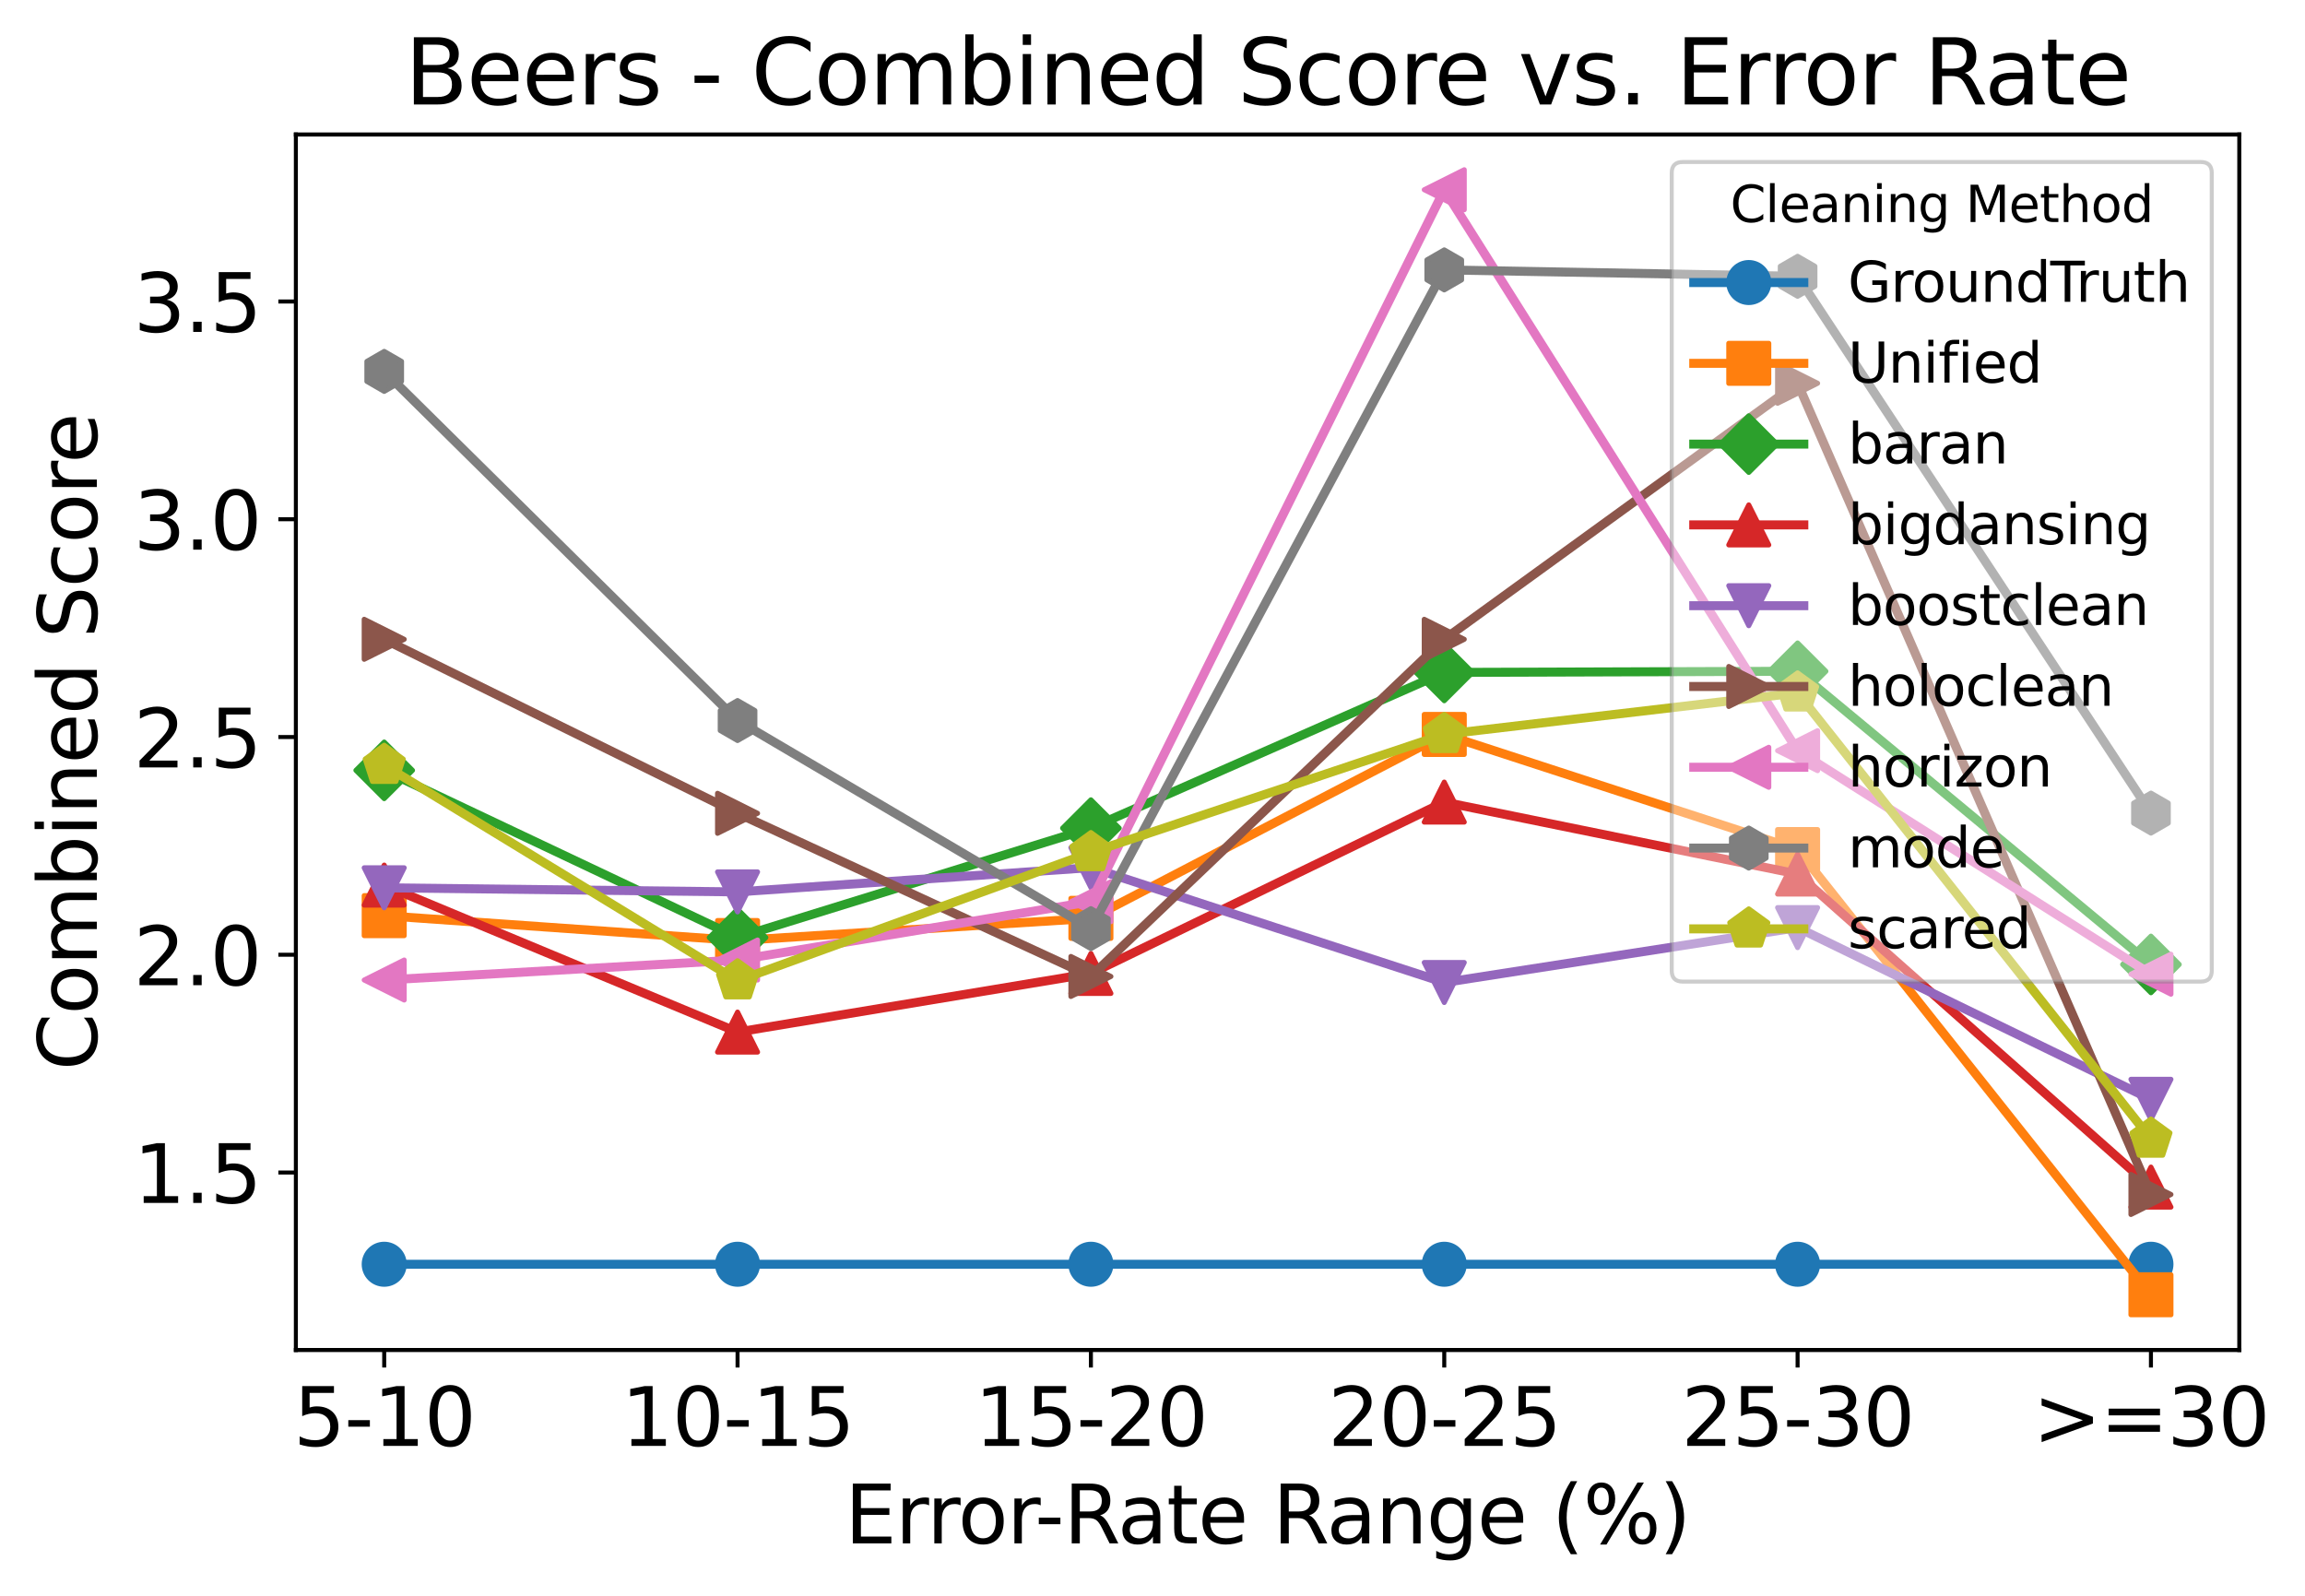 <?xml version="1.0" encoding="utf-8" standalone="no"?>
<!DOCTYPE svg PUBLIC "-//W3C//DTD SVG 1.1//EN"
  "http://www.w3.org/Graphics/SVG/1.1/DTD/svg11.dtd">
<svg xmlns:xlink="http://www.w3.org/1999/xlink" width="460.655pt" height="318.967pt" viewBox="0 0 460.655 318.967" xmlns="http://www.w3.org/2000/svg" version="1.1">
 <defs>
  <style type="text/css">*{stroke-linejoin: round; stroke-linecap: butt}</style>
 </defs>
 <g id="figure_1">
  <g id="patch_1">
   <path d="M 0 318.967 
L 460.655 318.967 
L 460.655 0 
L 0 0 
z
" style="fill: #ffffff"/>
  </g>
  <g id="axes_1">
   <g id="patch_2">
    <path d="M 59.13 269.797 
L 447.521 269.797 
L 447.521 26.877 
L 59.13 26.877 
z
" style="fill: #ffffff"/>
   </g>
   <g id="matplotlib.axis_1">
    <g id="xtick_1">
     <g id="line2d_1">
      <defs>
       <path id="m51129e27f4" d="M 0 0 
L 0 3.5 
" style="stroke: #000000; stroke-width: 0.8"/>
      </defs>
      <g>
       <use xlink:href="#m51129e27f4" x="76.784" y="269.797" style="stroke: #000000; stroke-width: 0.8"/>
      </g>
     </g>
     <g id="text_1">
      <!-- 5-10 -->
      <g transform="translate(58.628 288.955) scale(0.16 -0.16)">
       <defs>
        <path id="DejaVuSans-35" d="M 691 4666 
L 3169 4666 
L 3169 4134 
L 1269 4134 
L 1269 2991 
Q 1406 3038 1543 3061 
Q 1681 3084 1819 3084 
Q 2600 3084 3056 2656 
Q 3513 2228 3513 1497 
Q 3513 744 3044 326 
Q 2575 -91 1722 -91 
Q 1428 -91 1123 -41 
Q 819 9 494 109 
L 494 744 
Q 775 591 1075 516 
Q 1375 441 1709 441 
Q 2250 441 2565 725 
Q 2881 1009 2881 1497 
Q 2881 1984 2565 2268 
Q 2250 2553 1709 2553 
Q 1456 2553 1204 2497 
Q 953 2441 691 2322 
L 691 4666 
z
" transform="scale(0.016)"/>
        <path id="DejaVuSans-2d" d="M 313 2009 
L 1997 2009 
L 1997 1497 
L 313 1497 
L 313 2009 
z
" transform="scale(0.016)"/>
        <path id="DejaVuSans-31" d="M 794 531 
L 1825 531 
L 1825 4091 
L 703 3866 
L 703 4441 
L 1819 4666 
L 2450 4666 
L 2450 531 
L 3481 531 
L 3481 0 
L 794 0 
L 794 531 
z
" transform="scale(0.016)"/>
        <path id="DejaVuSans-30" d="M 2034 4250 
Q 1547 4250 1301 3770 
Q 1056 3291 1056 2328 
Q 1056 1369 1301 889 
Q 1547 409 2034 409 
Q 2525 409 2770 889 
Q 3016 1369 3016 2328 
Q 3016 3291 2770 3770 
Q 2525 4250 2034 4250 
z
M 2034 4750 
Q 2819 4750 3233 4129 
Q 3647 3509 3647 2328 
Q 3647 1150 3233 529 
Q 2819 -91 2034 -91 
Q 1250 -91 836 529 
Q 422 1150 422 2328 
Q 422 3509 836 4129 
Q 1250 4750 2034 4750 
z
" transform="scale(0.016)"/>
       </defs>
       <use xlink:href="#DejaVuSans-35"/>
       <use xlink:href="#DejaVuSans-2d" x="63.623"/>
       <use xlink:href="#DejaVuSans-31" x="99.707"/>
       <use xlink:href="#DejaVuSans-30" x="163.33"/>
      </g>
     </g>
    </g>
    <g id="xtick_2">
     <g id="line2d_2">
      <g>
       <use xlink:href="#m51129e27f4" x="147.401" y="269.797" style="stroke: #000000; stroke-width: 0.8"/>
      </g>
     </g>
     <g id="text_2">
      <!-- 10-15 -->
      <g transform="translate(124.155 288.955) scale(0.16 -0.16)">
       <use xlink:href="#DejaVuSans-31"/>
       <use xlink:href="#DejaVuSans-30" x="63.623"/>
       <use xlink:href="#DejaVuSans-2d" x="127.246"/>
       <use xlink:href="#DejaVuSans-31" x="163.33"/>
       <use xlink:href="#DejaVuSans-35" x="226.953"/>
      </g>
     </g>
    </g>
    <g id="xtick_3">
     <g id="line2d_3">
      <g>
       <use xlink:href="#m51129e27f4" x="218.017" y="269.797" style="stroke: #000000; stroke-width: 0.8"/>
      </g>
     </g>
     <g id="text_3">
      <!-- 15-20 -->
      <g transform="translate(194.771 288.955) scale(0.16 -0.16)">
       <defs>
        <path id="DejaVuSans-32" d="M 1228 531 
L 3431 531 
L 3431 0 
L 469 0 
L 469 531 
Q 828 903 1448 1529 
Q 2069 2156 2228 2338 
Q 2531 2678 2651 2914 
Q 2772 3150 2772 3378 
Q 2772 3750 2511 3984 
Q 2250 4219 1831 4219 
Q 1534 4219 1204 4116 
Q 875 4013 500 3803 
L 500 4441 
Q 881 4594 1212 4672 
Q 1544 4750 1819 4750 
Q 2544 4750 2975 4387 
Q 3406 4025 3406 3419 
Q 3406 3131 3298 2873 
Q 3191 2616 2906 2266 
Q 2828 2175 2409 1742 
Q 1991 1309 1228 531 
z
" transform="scale(0.016)"/>
       </defs>
       <use xlink:href="#DejaVuSans-31"/>
       <use xlink:href="#DejaVuSans-35" x="63.623"/>
       <use xlink:href="#DejaVuSans-2d" x="127.246"/>
       <use xlink:href="#DejaVuSans-32" x="163.33"/>
       <use xlink:href="#DejaVuSans-30" x="226.953"/>
      </g>
     </g>
    </g>
    <g id="xtick_4">
     <g id="line2d_4">
      <g>
       <use xlink:href="#m51129e27f4" x="288.634" y="269.797" style="stroke: #000000; stroke-width: 0.8"/>
      </g>
     </g>
     <g id="text_4">
      <!-- 20-25 -->
      <g transform="translate(265.388 288.955) scale(0.16 -0.16)">
       <use xlink:href="#DejaVuSans-32"/>
       <use xlink:href="#DejaVuSans-30" x="63.623"/>
       <use xlink:href="#DejaVuSans-2d" x="127.246"/>
       <use xlink:href="#DejaVuSans-32" x="163.33"/>
       <use xlink:href="#DejaVuSans-35" x="226.953"/>
      </g>
     </g>
    </g>
    <g id="xtick_5">
     <g id="line2d_5">
      <g>
       <use xlink:href="#m51129e27f4" x="359.251" y="269.797" style="stroke: #000000; stroke-width: 0.8"/>
      </g>
     </g>
     <g id="text_5">
      <!-- 25-30 -->
      <g transform="translate(336.004 288.955) scale(0.16 -0.16)">
       <defs>
        <path id="DejaVuSans-33" d="M 2597 2516 
Q 3050 2419 3304 2112 
Q 3559 1806 3559 1356 
Q 3559 666 3084 287 
Q 2609 -91 1734 -91 
Q 1441 -91 1130 -33 
Q 819 25 488 141 
L 488 750 
Q 750 597 1062 519 
Q 1375 441 1716 441 
Q 2309 441 2620 675 
Q 2931 909 2931 1356 
Q 2931 1769 2642 2001 
Q 2353 2234 1838 2234 
L 1294 2234 
L 1294 2753 
L 1863 2753 
Q 2328 2753 2575 2939 
Q 2822 3125 2822 3475 
Q 2822 3834 2567 4026 
Q 2313 4219 1838 4219 
Q 1578 4219 1281 4162 
Q 984 4106 628 3988 
L 628 4550 
Q 988 4650 1302 4700 
Q 1616 4750 1894 4750 
Q 2613 4750 3031 4423 
Q 3450 4097 3450 3541 
Q 3450 3153 3228 2886 
Q 3006 2619 2597 2516 
z
" transform="scale(0.016)"/>
       </defs>
       <use xlink:href="#DejaVuSans-32"/>
       <use xlink:href="#DejaVuSans-35" x="63.623"/>
       <use xlink:href="#DejaVuSans-2d" x="127.246"/>
       <use xlink:href="#DejaVuSans-33" x="163.33"/>
       <use xlink:href="#DejaVuSans-30" x="226.953"/>
      </g>
     </g>
    </g>
    <g id="xtick_6">
     <g id="line2d_6">
      <g>
       <use xlink:href="#m51129e27f4" x="429.867" y="269.797" style="stroke: #000000; stroke-width: 0.8"/>
      </g>
     </g>
     <g id="text_6">
      <!-- &gt;=30 -->
      <g transform="translate(406.28 288.955) scale(0.16 -0.16)">
       <defs>
        <path id="DejaVuSans-3e" d="M 678 3150 
L 678 3719 
L 4684 2266 
L 4684 1747 
L 678 294 
L 678 863 
L 3897 2003 
L 678 3150 
z
" transform="scale(0.016)"/>
        <path id="DejaVuSans-3d" d="M 678 2906 
L 4684 2906 
L 4684 2381 
L 678 2381 
L 678 2906 
z
M 678 1631 
L 4684 1631 
L 4684 1100 
L 678 1100 
L 678 1631 
z
" transform="scale(0.016)"/>
       </defs>
       <use xlink:href="#DejaVuSans-3e"/>
       <use xlink:href="#DejaVuSans-3d" x="83.789"/>
       <use xlink:href="#DejaVuSans-33" x="167.578"/>
       <use xlink:href="#DejaVuSans-30" x="231.201"/>
      </g>
     </g>
    </g>
    <g id="text_7">
     <!-- Error-Rate Range (%) -->
     <g transform="translate(168.832 308.44) scale(0.16 -0.16)">
      <defs>
       <path id="DejaVuSans-45" d="M 628 4666 
L 3578 4666 
L 3578 4134 
L 1259 4134 
L 1259 2753 
L 3481 2753 
L 3481 2222 
L 1259 2222 
L 1259 531 
L 3634 531 
L 3634 0 
L 628 0 
L 628 4666 
z
" transform="scale(0.016)"/>
       <path id="DejaVuSans-72" d="M 2631 2963 
Q 2534 3019 2420 3045 
Q 2306 3072 2169 3072 
Q 1681 3072 1420 2755 
Q 1159 2438 1159 1844 
L 1159 0 
L 581 0 
L 581 3500 
L 1159 3500 
L 1159 2956 
Q 1341 3275 1631 3429 
Q 1922 3584 2338 3584 
Q 2397 3584 2469 3576 
Q 2541 3569 2628 3553 
L 2631 2963 
z
" transform="scale(0.016)"/>
       <path id="DejaVuSans-6f" d="M 1959 3097 
Q 1497 3097 1228 2736 
Q 959 2375 959 1747 
Q 959 1119 1226 758 
Q 1494 397 1959 397 
Q 2419 397 2687 759 
Q 2956 1122 2956 1747 
Q 2956 2369 2687 2733 
Q 2419 3097 1959 3097 
z
M 1959 3584 
Q 2709 3584 3137 3096 
Q 3566 2609 3566 1747 
Q 3566 888 3137 398 
Q 2709 -91 1959 -91 
Q 1206 -91 779 398 
Q 353 888 353 1747 
Q 353 2609 779 3096 
Q 1206 3584 1959 3584 
z
" transform="scale(0.016)"/>
       <path id="DejaVuSans-52" d="M 2841 2188 
Q 3044 2119 3236 1894 
Q 3428 1669 3622 1275 
L 4263 0 
L 3584 0 
L 2988 1197 
Q 2756 1666 2539 1819 
Q 2322 1972 1947 1972 
L 1259 1972 
L 1259 0 
L 628 0 
L 628 4666 
L 2053 4666 
Q 2853 4666 3247 4331 
Q 3641 3997 3641 3322 
Q 3641 2881 3436 2590 
Q 3231 2300 2841 2188 
z
M 1259 4147 
L 1259 2491 
L 2053 2491 
Q 2509 2491 2742 2702 
Q 2975 2913 2975 3322 
Q 2975 3731 2742 3939 
Q 2509 4147 2053 4147 
L 1259 4147 
z
" transform="scale(0.016)"/>
       <path id="DejaVuSans-61" d="M 2194 1759 
Q 1497 1759 1228 1600 
Q 959 1441 959 1056 
Q 959 750 1161 570 
Q 1363 391 1709 391 
Q 2188 391 2477 730 
Q 2766 1069 2766 1631 
L 2766 1759 
L 2194 1759 
z
M 3341 1997 
L 3341 0 
L 2766 0 
L 2766 531 
Q 2569 213 2275 61 
Q 1981 -91 1556 -91 
Q 1019 -91 701 211 
Q 384 513 384 1019 
Q 384 1609 779 1909 
Q 1175 2209 1959 2209 
L 2766 2209 
L 2766 2266 
Q 2766 2663 2505 2880 
Q 2244 3097 1772 3097 
Q 1472 3097 1187 3025 
Q 903 2953 641 2809 
L 641 3341 
Q 956 3463 1253 3523 
Q 1550 3584 1831 3584 
Q 2591 3584 2966 3190 
Q 3341 2797 3341 1997 
z
" transform="scale(0.016)"/>
       <path id="DejaVuSans-74" d="M 1172 4494 
L 1172 3500 
L 2356 3500 
L 2356 3053 
L 1172 3053 
L 1172 1153 
Q 1172 725 1289 603 
Q 1406 481 1766 481 
L 2356 481 
L 2356 0 
L 1766 0 
Q 1100 0 847 248 
Q 594 497 594 1153 
L 594 3053 
L 172 3053 
L 172 3500 
L 594 3500 
L 594 4494 
L 1172 4494 
z
" transform="scale(0.016)"/>
       <path id="DejaVuSans-65" d="M 3597 1894 
L 3597 1613 
L 953 1613 
Q 991 1019 1311 708 
Q 1631 397 2203 397 
Q 2534 397 2845 478 
Q 3156 559 3463 722 
L 3463 178 
Q 3153 47 2828 -22 
Q 2503 -91 2169 -91 
Q 1331 -91 842 396 
Q 353 884 353 1716 
Q 353 2575 817 3079 
Q 1281 3584 2069 3584 
Q 2775 3584 3186 3129 
Q 3597 2675 3597 1894 
z
M 3022 2063 
Q 3016 2534 2758 2815 
Q 2500 3097 2075 3097 
Q 1594 3097 1305 2825 
Q 1016 2553 972 2059 
L 3022 2063 
z
" transform="scale(0.016)"/>
       <path id="DejaVuSans-20" transform="scale(0.016)"/>
       <path id="DejaVuSans-6e" d="M 3513 2113 
L 3513 0 
L 2938 0 
L 2938 2094 
Q 2938 2591 2744 2837 
Q 2550 3084 2163 3084 
Q 1697 3084 1428 2787 
Q 1159 2491 1159 1978 
L 1159 0 
L 581 0 
L 581 3500 
L 1159 3500 
L 1159 2956 
Q 1366 3272 1645 3428 
Q 1925 3584 2291 3584 
Q 2894 3584 3203 3211 
Q 3513 2838 3513 2113 
z
" transform="scale(0.016)"/>
       <path id="DejaVuSans-67" d="M 2906 1791 
Q 2906 2416 2648 2759 
Q 2391 3103 1925 3103 
Q 1463 3103 1205 2759 
Q 947 2416 947 1791 
Q 947 1169 1205 825 
Q 1463 481 1925 481 
Q 2391 481 2648 825 
Q 2906 1169 2906 1791 
z
M 3481 434 
Q 3481 -459 3084 -895 
Q 2688 -1331 1869 -1331 
Q 1566 -1331 1297 -1286 
Q 1028 -1241 775 -1147 
L 775 -588 
Q 1028 -725 1275 -790 
Q 1522 -856 1778 -856 
Q 2344 -856 2625 -561 
Q 2906 -266 2906 331 
L 2906 616 
Q 2728 306 2450 153 
Q 2172 0 1784 0 
Q 1141 0 747 490 
Q 353 981 353 1791 
Q 353 2603 747 3093 
Q 1141 3584 1784 3584 
Q 2172 3584 2450 3431 
Q 2728 3278 2906 2969 
L 2906 3500 
L 3481 3500 
L 3481 434 
z
" transform="scale(0.016)"/>
       <path id="DejaVuSans-28" d="M 1984 4856 
Q 1566 4138 1362 3434 
Q 1159 2731 1159 2009 
Q 1159 1288 1364 580 
Q 1569 -128 1984 -844 
L 1484 -844 
Q 1016 -109 783 600 
Q 550 1309 550 2009 
Q 550 2706 781 3412 
Q 1013 4119 1484 4856 
L 1984 4856 
z
" transform="scale(0.016)"/>
       <path id="DejaVuSans-25" d="M 4653 2053 
Q 4381 2053 4226 1822 
Q 4072 1591 4072 1178 
Q 4072 772 4226 539 
Q 4381 306 4653 306 
Q 4919 306 5073 539 
Q 5228 772 5228 1178 
Q 5228 1588 5073 1820 
Q 4919 2053 4653 2053 
z
M 4653 2450 
Q 5147 2450 5437 2106 
Q 5728 1763 5728 1178 
Q 5728 594 5436 251 
Q 5144 -91 4653 -91 
Q 4153 -91 3862 251 
Q 3572 594 3572 1178 
Q 3572 1766 3864 2108 
Q 4156 2450 4653 2450 
z
M 1428 4353 
Q 1159 4353 1004 4120 
Q 850 3888 850 3481 
Q 850 3069 1003 2837 
Q 1156 2606 1428 2606 
Q 1700 2606 1854 2837 
Q 2009 3069 2009 3481 
Q 2009 3884 1853 4118 
Q 1697 4353 1428 4353 
z
M 4250 4750 
L 4750 4750 
L 1831 -91 
L 1331 -91 
L 4250 4750 
z
M 1428 4750 
Q 1922 4750 2215 4408 
Q 2509 4066 2509 3481 
Q 2509 2891 2217 2550 
Q 1925 2209 1428 2209 
Q 931 2209 642 2551 
Q 353 2894 353 3481 
Q 353 4063 643 4406 
Q 934 4750 1428 4750 
z
" transform="scale(0.016)"/>
       <path id="DejaVuSans-29" d="M 513 4856 
L 1013 4856 
Q 1481 4119 1714 3412 
Q 1947 2706 1947 2009 
Q 1947 1309 1714 600 
Q 1481 -109 1013 -844 
L 513 -844 
Q 928 -128 1133 580 
Q 1338 1288 1338 2009 
Q 1338 2731 1133 3434 
Q 928 4138 513 4856 
z
" transform="scale(0.016)"/>
      </defs>
      <use xlink:href="#DejaVuSans-45"/>
      <use xlink:href="#DejaVuSans-72" x="63.184"/>
      <use xlink:href="#DejaVuSans-72" x="102.547"/>
      <use xlink:href="#DejaVuSans-6f" x="141.41"/>
      <use xlink:href="#DejaVuSans-72" x="202.592"/>
      <use xlink:href="#DejaVuSans-2d" x="237.33"/>
      <use xlink:href="#DejaVuSans-52" x="273.414"/>
      <use xlink:href="#DejaVuSans-61" x="340.646"/>
      <use xlink:href="#DejaVuSans-74" x="401.926"/>
      <use xlink:href="#DejaVuSans-65" x="441.135"/>
      <use xlink:href="#DejaVuSans-20" x="502.658"/>
      <use xlink:href="#DejaVuSans-52" x="534.445"/>
      <use xlink:href="#DejaVuSans-61" x="601.678"/>
      <use xlink:href="#DejaVuSans-6e" x="662.957"/>
      <use xlink:href="#DejaVuSans-67" x="726.336"/>
      <use xlink:href="#DejaVuSans-65" x="789.812"/>
      <use xlink:href="#DejaVuSans-20" x="851.336"/>
      <use xlink:href="#DejaVuSans-28" x="883.123"/>
      <use xlink:href="#DejaVuSans-25" x="922.137"/>
      <use xlink:href="#DejaVuSans-29" x="1017.156"/>
     </g>
    </g>
   </g>
   <g id="matplotlib.axis_2">
    <g id="ytick_1">
     <g id="line2d_7">
      <defs>
       <path id="m5dbb8d2d6f" d="M 0 0 
L -3.5 0 
" style="stroke: #000000; stroke-width: 0.8"/>
      </defs>
      <g>
       <use xlink:href="#m5dbb8d2d6f" x="59.13" y="234.324" style="stroke: #000000; stroke-width: 0.8"/>
      </g>
     </g>
     <g id="text_8">
      <!-- 1.5 -->
      <g transform="translate(26.685 240.403) scale(0.16 -0.16)">
       <defs>
        <path id="DejaVuSans-2e" d="M 684 794 
L 1344 794 
L 1344 0 
L 684 0 
L 684 794 
z
" transform="scale(0.016)"/>
       </defs>
       <use xlink:href="#DejaVuSans-31"/>
       <use xlink:href="#DejaVuSans-2e" x="63.623"/>
       <use xlink:href="#DejaVuSans-35" x="95.41"/>
      </g>
     </g>
    </g>
    <g id="ytick_2">
     <g id="line2d_8">
      <g>
       <use xlink:href="#m5dbb8d2d6f" x="59.13" y="190.806" style="stroke: #000000; stroke-width: 0.8"/>
      </g>
     </g>
     <g id="text_9">
      <!-- 2.0 -->
      <g transform="translate(26.685 196.885) scale(0.16 -0.16)">
       <use xlink:href="#DejaVuSans-32"/>
       <use xlink:href="#DejaVuSans-2e" x="63.623"/>
       <use xlink:href="#DejaVuSans-30" x="95.41"/>
      </g>
     </g>
    </g>
    <g id="ytick_3">
     <g id="line2d_9">
      <g>
       <use xlink:href="#m5dbb8d2d6f" x="59.13" y="147.289" style="stroke: #000000; stroke-width: 0.8"/>
      </g>
     </g>
     <g id="text_10">
      <!-- 2.5 -->
      <g transform="translate(26.685 153.368) scale(0.16 -0.16)">
       <use xlink:href="#DejaVuSans-32"/>
       <use xlink:href="#DejaVuSans-2e" x="63.623"/>
       <use xlink:href="#DejaVuSans-35" x="95.41"/>
      </g>
     </g>
    </g>
    <g id="ytick_4">
     <g id="line2d_10">
      <g>
       <use xlink:href="#m5dbb8d2d6f" x="59.13" y="103.771" style="stroke: #000000; stroke-width: 0.8"/>
      </g>
     </g>
     <g id="text_11">
      <!-- 3.0 -->
      <g transform="translate(26.685 109.85) scale(0.16 -0.16)">
       <use xlink:href="#DejaVuSans-33"/>
       <use xlink:href="#DejaVuSans-2e" x="63.623"/>
       <use xlink:href="#DejaVuSans-30" x="95.41"/>
      </g>
     </g>
    </g>
    <g id="ytick_5">
     <g id="line2d_11">
      <g>
       <use xlink:href="#m5dbb8d2d6f" x="59.13" y="60.253" style="stroke: #000000; stroke-width: 0.8"/>
      </g>
     </g>
     <g id="text_12">
      <!-- 3.5 -->
      <g transform="translate(26.685 66.332) scale(0.16 -0.16)">
       <use xlink:href="#DejaVuSans-33"/>
       <use xlink:href="#DejaVuSans-2e" x="63.623"/>
       <use xlink:href="#DejaVuSans-35" x="95.41"/>
      </g>
     </g>
    </g>
    <g id="text_13">
     <!-- Combined Score -->
     <g transform="translate(19.358 213.93) rotate(-90) scale(0.16 -0.16)">
      <defs>
       <path id="DejaVuSans-43" d="M 4122 4306 
L 4122 3641 
Q 3803 3938 3442 4084 
Q 3081 4231 2675 4231 
Q 1875 4231 1450 3742 
Q 1025 3253 1025 2328 
Q 1025 1406 1450 917 
Q 1875 428 2675 428 
Q 3081 428 3442 575 
Q 3803 722 4122 1019 
L 4122 359 
Q 3791 134 3420 21 
Q 3050 -91 2638 -91 
Q 1578 -91 968 557 
Q 359 1206 359 2328 
Q 359 3453 968 4101 
Q 1578 4750 2638 4750 
Q 3056 4750 3426 4639 
Q 3797 4528 4122 4306 
z
" transform="scale(0.016)"/>
       <path id="DejaVuSans-6d" d="M 3328 2828 
Q 3544 3216 3844 3400 
Q 4144 3584 4550 3584 
Q 5097 3584 5394 3201 
Q 5691 2819 5691 2113 
L 5691 0 
L 5113 0 
L 5113 2094 
Q 5113 2597 4934 2840 
Q 4756 3084 4391 3084 
Q 3944 3084 3684 2787 
Q 3425 2491 3425 1978 
L 3425 0 
L 2847 0 
L 2847 2094 
Q 2847 2600 2669 2842 
Q 2491 3084 2119 3084 
Q 1678 3084 1418 2786 
Q 1159 2488 1159 1978 
L 1159 0 
L 581 0 
L 581 3500 
L 1159 3500 
L 1159 2956 
Q 1356 3278 1631 3431 
Q 1906 3584 2284 3584 
Q 2666 3584 2933 3390 
Q 3200 3197 3328 2828 
z
" transform="scale(0.016)"/>
       <path id="DejaVuSans-62" d="M 3116 1747 
Q 3116 2381 2855 2742 
Q 2594 3103 2138 3103 
Q 1681 3103 1420 2742 
Q 1159 2381 1159 1747 
Q 1159 1113 1420 752 
Q 1681 391 2138 391 
Q 2594 391 2855 752 
Q 3116 1113 3116 1747 
z
M 1159 2969 
Q 1341 3281 1617 3432 
Q 1894 3584 2278 3584 
Q 2916 3584 3314 3078 
Q 3713 2572 3713 1747 
Q 3713 922 3314 415 
Q 2916 -91 2278 -91 
Q 1894 -91 1617 61 
Q 1341 213 1159 525 
L 1159 0 
L 581 0 
L 581 4863 
L 1159 4863 
L 1159 2969 
z
" transform="scale(0.016)"/>
       <path id="DejaVuSans-69" d="M 603 3500 
L 1178 3500 
L 1178 0 
L 603 0 
L 603 3500 
z
M 603 4863 
L 1178 4863 
L 1178 4134 
L 603 4134 
L 603 4863 
z
" transform="scale(0.016)"/>
       <path id="DejaVuSans-64" d="M 2906 2969 
L 2906 4863 
L 3481 4863 
L 3481 0 
L 2906 0 
L 2906 525 
Q 2725 213 2448 61 
Q 2172 -91 1784 -91 
Q 1150 -91 751 415 
Q 353 922 353 1747 
Q 353 2572 751 3078 
Q 1150 3584 1784 3584 
Q 2172 3584 2448 3432 
Q 2725 3281 2906 2969 
z
M 947 1747 
Q 947 1113 1208 752 
Q 1469 391 1925 391 
Q 2381 391 2643 752 
Q 2906 1113 2906 1747 
Q 2906 2381 2643 2742 
Q 2381 3103 1925 3103 
Q 1469 3103 1208 2742 
Q 947 2381 947 1747 
z
" transform="scale(0.016)"/>
       <path id="DejaVuSans-53" d="M 3425 4513 
L 3425 3897 
Q 3066 4069 2747 4153 
Q 2428 4238 2131 4238 
Q 1616 4238 1336 4038 
Q 1056 3838 1056 3469 
Q 1056 3159 1242 3001 
Q 1428 2844 1947 2747 
L 2328 2669 
Q 3034 2534 3370 2195 
Q 3706 1856 3706 1288 
Q 3706 609 3251 259 
Q 2797 -91 1919 -91 
Q 1588 -91 1214 -16 
Q 841 59 441 206 
L 441 856 
Q 825 641 1194 531 
Q 1563 422 1919 422 
Q 2459 422 2753 634 
Q 3047 847 3047 1241 
Q 3047 1584 2836 1778 
Q 2625 1972 2144 2069 
L 1759 2144 
Q 1053 2284 737 2584 
Q 422 2884 422 3419 
Q 422 4038 858 4394 
Q 1294 4750 2059 4750 
Q 2388 4750 2728 4690 
Q 3069 4631 3425 4513 
z
" transform="scale(0.016)"/>
       <path id="DejaVuSans-63" d="M 3122 3366 
L 3122 2828 
Q 2878 2963 2633 3030 
Q 2388 3097 2138 3097 
Q 1578 3097 1268 2742 
Q 959 2388 959 1747 
Q 959 1106 1268 751 
Q 1578 397 2138 397 
Q 2388 397 2633 464 
Q 2878 531 3122 666 
L 3122 134 
Q 2881 22 2623 -34 
Q 2366 -91 2075 -91 
Q 1284 -91 818 406 
Q 353 903 353 1747 
Q 353 2603 823 3093 
Q 1294 3584 2113 3584 
Q 2378 3584 2631 3529 
Q 2884 3475 3122 3366 
z
" transform="scale(0.016)"/>
      </defs>
      <use xlink:href="#DejaVuSans-43"/>
      <use xlink:href="#DejaVuSans-6f" x="69.824"/>
      <use xlink:href="#DejaVuSans-6d" x="131.006"/>
      <use xlink:href="#DejaVuSans-62" x="228.418"/>
      <use xlink:href="#DejaVuSans-69" x="291.895"/>
      <use xlink:href="#DejaVuSans-6e" x="319.678"/>
      <use xlink:href="#DejaVuSans-65" x="383.057"/>
      <use xlink:href="#DejaVuSans-64" x="444.58"/>
      <use xlink:href="#DejaVuSans-20" x="508.057"/>
      <use xlink:href="#DejaVuSans-53" x="539.844"/>
      <use xlink:href="#DejaVuSans-63" x="603.32"/>
      <use xlink:href="#DejaVuSans-6f" x="658.301"/>
      <use xlink:href="#DejaVuSans-72" x="719.482"/>
      <use xlink:href="#DejaVuSans-65" x="758.346"/>
     </g>
    </g>
   </g>
   <g id="line2d_12">
    <path d="M 76.784 252.658 
L 147.401 252.658 
L 218.017 252.658 
L 288.634 252.658 
L 359.251 252.658 
L 429.867 252.658 
" clip-path="url(#pac8574b112)" style="fill: none; stroke: #1f77b4; stroke-width: 1.8; stroke-linecap: square"/>
    <defs>
     <path id="m344e83f069" d="M 0 4 
C 1.061 4 2.078 3.579 2.828 2.828 
C 3.579 2.078 4 1.061 4 0 
C 4 -1.061 3.579 -2.078 2.828 -2.828 
C 2.078 -3.579 1.061 -4 0 -4 
C -1.061 -4 -2.078 -3.579 -2.828 -2.828 
C -3.579 -2.078 -4 -1.061 -4 0 
C -4 1.061 -3.579 2.078 -2.828 2.828 
C -2.078 3.579 -1.061 4 0 4 
z
" style="stroke: #1f77b4"/>
    </defs>
    <g clip-path="url(#pac8574b112)">
     <use xlink:href="#m344e83f069" x="76.784" y="252.658" style="fill: #1f77b4; stroke: #1f77b4"/>
     <use xlink:href="#m344e83f069" x="147.401" y="252.658" style="fill: #1f77b4; stroke: #1f77b4"/>
     <use xlink:href="#m344e83f069" x="218.017" y="252.658" style="fill: #1f77b4; stroke: #1f77b4"/>
     <use xlink:href="#m344e83f069" x="288.634" y="252.658" style="fill: #1f77b4; stroke: #1f77b4"/>
     <use xlink:href="#m344e83f069" x="359.251" y="252.658" style="fill: #1f77b4; stroke: #1f77b4"/>
     <use xlink:href="#m344e83f069" x="429.867" y="252.658" style="fill: #1f77b4; stroke: #1f77b4"/>
    </g>
   </g>
   <g id="line2d_13">
    <path d="M 76.784 182.992 
L 147.401 187.964 
L 218.017 183.53 
L 288.634 146.777 
L 359.251 169.787 
L 429.867 258.755 
" clip-path="url(#pac8574b112)" style="fill: none; stroke: #ff7f0e; stroke-width: 1.8; stroke-linecap: square"/>
    <defs>
     <path id="mbb0a5c6247" d="M -4 4 
L 4 4 
L 4 -4 
L -4 -4 
z
" style="stroke: #ff7f0e; stroke-linejoin: miter"/>
    </defs>
    <g clip-path="url(#pac8574b112)">
     <use xlink:href="#mbb0a5c6247" x="76.784" y="182.992" style="fill: #ff7f0e; stroke: #ff7f0e; stroke-linejoin: miter"/>
     <use xlink:href="#mbb0a5c6247" x="147.401" y="187.964" style="fill: #ff7f0e; stroke: #ff7f0e; stroke-linejoin: miter"/>
     <use xlink:href="#mbb0a5c6247" x="218.017" y="183.53" style="fill: #ff7f0e; stroke: #ff7f0e; stroke-linejoin: miter"/>
     <use xlink:href="#mbb0a5c6247" x="288.634" y="146.777" style="fill: #ff7f0e; stroke: #ff7f0e; stroke-linejoin: miter"/>
     <use xlink:href="#mbb0a5c6247" x="359.251" y="169.787" style="fill: #ff7f0e; stroke: #ff7f0e; stroke-linejoin: miter"/>
     <use xlink:href="#mbb0a5c6247" x="429.867" y="258.755" style="fill: #ff7f0e; stroke: #ff7f0e; stroke-linejoin: miter"/>
    </g>
   </g>
   <g id="line2d_14">
    <path d="M 76.784 153.951 
L 147.401 187.36 
L 218.017 165.498 
L 288.634 134.386 
L 359.251 134.152 
L 429.867 192.743 
" clip-path="url(#pac8574b112)" style="fill: none; stroke: #2ca02c; stroke-width: 1.8; stroke-linecap: square"/>
    <defs>
     <path id="m4628ab8cab" d="M 0 5.657 
L 5.657 0 
L 0 -5.657 
L -5.657 0 
z
" style="stroke: #2ca02c; stroke-linejoin: miter"/>
    </defs>
    <g clip-path="url(#pac8574b112)">
     <use xlink:href="#m4628ab8cab" x="76.784" y="153.951" style="fill: #2ca02c; stroke: #2ca02c; stroke-linejoin: miter"/>
     <use xlink:href="#m4628ab8cab" x="147.401" y="187.36" style="fill: #2ca02c; stroke: #2ca02c; stroke-linejoin: miter"/>
     <use xlink:href="#m4628ab8cab" x="218.017" y="165.498" style="fill: #2ca02c; stroke: #2ca02c; stroke-linejoin: miter"/>
     <use xlink:href="#m4628ab8cab" x="288.634" y="134.386" style="fill: #2ca02c; stroke: #2ca02c; stroke-linejoin: miter"/>
     <use xlink:href="#m4628ab8cab" x="359.251" y="134.152" style="fill: #2ca02c; stroke: #2ca02c; stroke-linejoin: miter"/>
     <use xlink:href="#m4628ab8cab" x="429.867" y="192.743" style="fill: #2ca02c; stroke: #2ca02c; stroke-linejoin: miter"/>
    </g>
   </g>
   <g id="line2d_15">
    <path d="M 76.784 176.885 
L 147.401 206.259 
L 218.017 194.535 
L 288.634 160.295 
L 359.251 174.677 
L 429.867 237.237 
" clip-path="url(#pac8574b112)" style="fill: none; stroke: #d62728; stroke-width: 1.8; stroke-linecap: square"/>
    <defs>
     <path id="m1d1a67cdde" d="M 0 -4 
L -4 4 
L 4 4 
z
" style="stroke: #d62728; stroke-linejoin: miter"/>
    </defs>
    <g clip-path="url(#pac8574b112)">
     <use xlink:href="#m1d1a67cdde" x="76.784" y="176.885" style="fill: #d62728; stroke: #d62728; stroke-linejoin: miter"/>
     <use xlink:href="#m1d1a67cdde" x="147.401" y="206.259" style="fill: #d62728; stroke: #d62728; stroke-linejoin: miter"/>
     <use xlink:href="#m1d1a67cdde" x="218.017" y="194.535" style="fill: #d62728; stroke: #d62728; stroke-linejoin: miter"/>
     <use xlink:href="#m1d1a67cdde" x="288.634" y="160.295" style="fill: #d62728; stroke: #d62728; stroke-linejoin: miter"/>
     <use xlink:href="#m1d1a67cdde" x="359.251" y="174.677" style="fill: #d62728; stroke: #d62728; stroke-linejoin: miter"/>
     <use xlink:href="#m1d1a67cdde" x="429.867" y="237.237" style="fill: #d62728; stroke: #d62728; stroke-linejoin: miter"/>
    </g>
   </g>
   <g id="line2d_16">
    <path d="M 76.784 177.425 
L 147.401 178.244 
L 218.017 173.388 
L 288.634 196.352 
L 359.251 185.381 
L 429.867 219.695 
" clip-path="url(#pac8574b112)" style="fill: none; stroke: #9467bd; stroke-width: 1.8; stroke-linecap: square"/>
    <defs>
     <path id="m2489ac3868" d="M -0 4 
L 4 -4 
L -4 -4 
z
" style="stroke: #9467bd; stroke-linejoin: miter"/>
    </defs>
    <g clip-path="url(#pac8574b112)">
     <use xlink:href="#m2489ac3868" x="76.784" y="177.425" style="fill: #9467bd; stroke: #9467bd; stroke-linejoin: miter"/>
     <use xlink:href="#m2489ac3868" x="147.401" y="178.244" style="fill: #9467bd; stroke: #9467bd; stroke-linejoin: miter"/>
     <use xlink:href="#m2489ac3868" x="218.017" y="173.388" style="fill: #9467bd; stroke: #9467bd; stroke-linejoin: miter"/>
     <use xlink:href="#m2489ac3868" x="288.634" y="196.352" style="fill: #9467bd; stroke: #9467bd; stroke-linejoin: miter"/>
     <use xlink:href="#m2489ac3868" x="359.251" y="185.381" style="fill: #9467bd; stroke: #9467bd; stroke-linejoin: miter"/>
     <use xlink:href="#m2489ac3868" x="429.867" y="219.695" style="fill: #9467bd; stroke: #9467bd; stroke-linejoin: miter"/>
    </g>
   </g>
   <g id="line2d_17">
    <path d="M 76.784 127.761 
L 147.401 162.538 
L 218.017 195.143 
L 288.634 127.761 
L 359.251 76.596 
L 429.867 238.714 
" clip-path="url(#pac8574b112)" style="fill: none; stroke: #8c564b; stroke-width: 1.8; stroke-linecap: square"/>
    <defs>
     <path id="m9998828a12" d="M 4 0 
L -4 -4 
L -4 4 
z
" style="stroke: #8c564b; stroke-linejoin: miter"/>
    </defs>
    <g clip-path="url(#pac8574b112)">
     <use xlink:href="#m9998828a12" x="76.784" y="127.761" style="fill: #8c564b; stroke: #8c564b; stroke-linejoin: miter"/>
     <use xlink:href="#m9998828a12" x="147.401" y="162.538" style="fill: #8c564b; stroke: #8c564b; stroke-linejoin: miter"/>
     <use xlink:href="#m9998828a12" x="218.017" y="195.143" style="fill: #8c564b; stroke: #8c564b; stroke-linejoin: miter"/>
     <use xlink:href="#m9998828a12" x="288.634" y="127.761" style="fill: #8c564b; stroke: #8c564b; stroke-linejoin: miter"/>
     <use xlink:href="#m9998828a12" x="359.251" y="76.596" style="fill: #8c564b; stroke: #8c564b; stroke-linejoin: miter"/>
     <use xlink:href="#m9998828a12" x="429.867" y="238.714" style="fill: #8c564b; stroke: #8c564b; stroke-linejoin: miter"/>
    </g>
   </g>
   <g id="line2d_18">
    <path d="M 76.784 195.856 
L 147.401 191.857 
L 218.017 180.201 
L 288.634 37.919 
L 359.251 150.018 
L 429.867 194.689 
" clip-path="url(#pac8574b112)" style="fill: none; stroke: #e377c2; stroke-width: 1.8; stroke-linecap: square"/>
    <defs>
     <path id="mad3550394b" d="M -4 -0 
L 4 4 
L 4 -4 
z
" style="stroke: #e377c2; stroke-linejoin: miter"/>
    </defs>
    <g clip-path="url(#pac8574b112)">
     <use xlink:href="#mad3550394b" x="76.784" y="195.856" style="fill: #e377c2; stroke: #e377c2; stroke-linejoin: miter"/>
     <use xlink:href="#mad3550394b" x="147.401" y="191.857" style="fill: #e377c2; stroke: #e377c2; stroke-linejoin: miter"/>
     <use xlink:href="#mad3550394b" x="218.017" y="180.201" style="fill: #e377c2; stroke: #e377c2; stroke-linejoin: miter"/>
     <use xlink:href="#mad3550394b" x="288.634" y="37.919" style="fill: #e377c2; stroke: #e377c2; stroke-linejoin: miter"/>
     <use xlink:href="#mad3550394b" x="359.251" y="150.018" style="fill: #e377c2; stroke: #e377c2; stroke-linejoin: miter"/>
     <use xlink:href="#mad3550394b" x="429.867" y="194.689" style="fill: #e377c2; stroke: #e377c2; stroke-linejoin: miter"/>
    </g>
   </g>
   <g id="line2d_19">
    <path d="M 76.784 74.223 
L 147.401 143.998 
L 218.017 185.587 
L 288.634 53.937 
L 359.251 55.216 
L 429.867 162.498 
" clip-path="url(#pac8574b112)" style="fill: none; stroke: #7f7f7f; stroke-width: 1.8; stroke-linecap: square"/>
    <defs>
     <path id="mdd7942689b" d="M 0 -4 
L -3.464 -2 
L -3.464 2 
L -0 4 
L 3.464 2 
L 3.464 -2 
z
" style="stroke: #7f7f7f; stroke-linejoin: miter"/>
    </defs>
    <g clip-path="url(#pac8574b112)">
     <use xlink:href="#mdd7942689b" x="76.784" y="74.223" style="fill: #7f7f7f; stroke: #7f7f7f; stroke-linejoin: miter"/>
     <use xlink:href="#mdd7942689b" x="147.401" y="143.998" style="fill: #7f7f7f; stroke: #7f7f7f; stroke-linejoin: miter"/>
     <use xlink:href="#mdd7942689b" x="218.017" y="185.587" style="fill: #7f7f7f; stroke: #7f7f7f; stroke-linejoin: miter"/>
     <use xlink:href="#mdd7942689b" x="288.634" y="53.937" style="fill: #7f7f7f; stroke: #7f7f7f; stroke-linejoin: miter"/>
     <use xlink:href="#mdd7942689b" x="359.251" y="55.216" style="fill: #7f7f7f; stroke: #7f7f7f; stroke-linejoin: miter"/>
     <use xlink:href="#mdd7942689b" x="429.867" y="162.498" style="fill: #7f7f7f; stroke: #7f7f7f; stroke-linejoin: miter"/>
    </g>
   </g>
   <g id="line2d_20">
    <path d="M 76.784 152.931 
L 147.401 195.995 
L 218.017 170.378 
L 288.634 146.764 
L 359.251 138.469 
L 429.867 227.635 
" clip-path="url(#pac8574b112)" style="fill: none; stroke: #bcbd22; stroke-width: 1.8; stroke-linecap: square"/>
    <defs>
     <path id="m2174f755d2" d="M 0 -4 
L -3.804 -1.236 
L -2.351 3.236 
L 2.351 3.236 
L 3.804 -1.236 
z
" style="stroke: #bcbd22; stroke-linejoin: miter"/>
    </defs>
    <g clip-path="url(#pac8574b112)">
     <use xlink:href="#m2174f755d2" x="76.784" y="152.931" style="fill: #bcbd22; stroke: #bcbd22; stroke-linejoin: miter"/>
     <use xlink:href="#m2174f755d2" x="147.401" y="195.995" style="fill: #bcbd22; stroke: #bcbd22; stroke-linejoin: miter"/>
     <use xlink:href="#m2174f755d2" x="218.017" y="170.378" style="fill: #bcbd22; stroke: #bcbd22; stroke-linejoin: miter"/>
     <use xlink:href="#m2174f755d2" x="288.634" y="146.764" style="fill: #bcbd22; stroke: #bcbd22; stroke-linejoin: miter"/>
     <use xlink:href="#m2174f755d2" x="359.251" y="138.469" style="fill: #bcbd22; stroke: #bcbd22; stroke-linejoin: miter"/>
     <use xlink:href="#m2174f755d2" x="429.867" y="227.635" style="fill: #bcbd22; stroke: #bcbd22; stroke-linejoin: miter"/>
    </g>
   </g>
   <g id="patch_3">
    <path d="M 59.13 269.797 
L 59.13 26.877 
" style="fill: none; stroke: #000000; stroke-width: 0.8; stroke-linejoin: miter; stroke-linecap: square"/>
   </g>
   <g id="patch_4">
    <path d="M 447.521 269.797 
L 447.521 26.877 
" style="fill: none; stroke: #000000; stroke-width: 0.8; stroke-linejoin: miter; stroke-linecap: square"/>
   </g>
   <g id="patch_5">
    <path d="M 59.13 269.797 
L 447.521 269.797 
" style="fill: none; stroke: #000000; stroke-width: 0.8; stroke-linejoin: miter; stroke-linecap: square"/>
   </g>
   <g id="patch_6">
    <path d="M 59.13 26.877 
L 447.521 26.877 
" style="fill: none; stroke: #000000; stroke-width: 0.8; stroke-linejoin: miter; stroke-linecap: square"/>
   </g>
   <g id="text_14">
    <!-- Beers - Combined Score vs. Error Rate -->
    <g transform="translate(80.905 20.877) scale(0.18 -0.18)">
     <defs>
      <path id="DejaVuSans-42" d="M 1259 2228 
L 1259 519 
L 2272 519 
Q 2781 519 3026 730 
Q 3272 941 3272 1375 
Q 3272 1813 3026 2020 
Q 2781 2228 2272 2228 
L 1259 2228 
z
M 1259 4147 
L 1259 2741 
L 2194 2741 
Q 2656 2741 2882 2914 
Q 3109 3088 3109 3444 
Q 3109 3797 2882 3972 
Q 2656 4147 2194 4147 
L 1259 4147 
z
M 628 4666 
L 2241 4666 
Q 2963 4666 3353 4366 
Q 3744 4066 3744 3513 
Q 3744 3084 3544 2831 
Q 3344 2578 2956 2516 
Q 3422 2416 3680 2098 
Q 3938 1781 3938 1306 
Q 3938 681 3513 340 
Q 3088 0 2303 0 
L 628 0 
L 628 4666 
z
" transform="scale(0.016)"/>
      <path id="DejaVuSans-73" d="M 2834 3397 
L 2834 2853 
Q 2591 2978 2328 3040 
Q 2066 3103 1784 3103 
Q 1356 3103 1142 2972 
Q 928 2841 928 2578 
Q 928 2378 1081 2264 
Q 1234 2150 1697 2047 
L 1894 2003 
Q 2506 1872 2764 1633 
Q 3022 1394 3022 966 
Q 3022 478 2636 193 
Q 2250 -91 1575 -91 
Q 1294 -91 989 -36 
Q 684 19 347 128 
L 347 722 
Q 666 556 975 473 
Q 1284 391 1588 391 
Q 1994 391 2212 530 
Q 2431 669 2431 922 
Q 2431 1156 2273 1281 
Q 2116 1406 1581 1522 
L 1381 1569 
Q 847 1681 609 1914 
Q 372 2147 372 2553 
Q 372 3047 722 3315 
Q 1072 3584 1716 3584 
Q 2034 3584 2315 3537 
Q 2597 3491 2834 3397 
z
" transform="scale(0.016)"/>
      <path id="DejaVuSans-76" d="M 191 3500 
L 800 3500 
L 1894 563 
L 2988 3500 
L 3597 3500 
L 2284 0 
L 1503 0 
L 191 3500 
z
" transform="scale(0.016)"/>
     </defs>
     <use xlink:href="#DejaVuSans-42"/>
     <use xlink:href="#DejaVuSans-65" x="68.604"/>
     <use xlink:href="#DejaVuSans-65" x="130.127"/>
     <use xlink:href="#DejaVuSans-72" x="191.65"/>
     <use xlink:href="#DejaVuSans-73" x="232.764"/>
     <use xlink:href="#DejaVuSans-20" x="284.863"/>
     <use xlink:href="#DejaVuSans-2d" x="316.65"/>
     <use xlink:href="#DejaVuSans-20" x="352.734"/>
     <use xlink:href="#DejaVuSans-43" x="384.521"/>
     <use xlink:href="#DejaVuSans-6f" x="454.346"/>
     <use xlink:href="#DejaVuSans-6d" x="515.527"/>
     <use xlink:href="#DejaVuSans-62" x="612.939"/>
     <use xlink:href="#DejaVuSans-69" x="676.416"/>
     <use xlink:href="#DejaVuSans-6e" x="704.199"/>
     <use xlink:href="#DejaVuSans-65" x="767.578"/>
     <use xlink:href="#DejaVuSans-64" x="829.102"/>
     <use xlink:href="#DejaVuSans-20" x="892.578"/>
     <use xlink:href="#DejaVuSans-53" x="924.365"/>
     <use xlink:href="#DejaVuSans-63" x="987.842"/>
     <use xlink:href="#DejaVuSans-6f" x="1042.822"/>
     <use xlink:href="#DejaVuSans-72" x="1104.004"/>
     <use xlink:href="#DejaVuSans-65" x="1142.867"/>
     <use xlink:href="#DejaVuSans-20" x="1204.391"/>
     <use xlink:href="#DejaVuSans-76" x="1236.178"/>
     <use xlink:href="#DejaVuSans-73" x="1295.357"/>
     <use xlink:href="#DejaVuSans-2e" x="1347.457"/>
     <use xlink:href="#DejaVuSans-20" x="1379.244"/>
     <use xlink:href="#DejaVuSans-45" x="1411.031"/>
     <use xlink:href="#DejaVuSans-72" x="1474.215"/>
     <use xlink:href="#DejaVuSans-72" x="1513.578"/>
     <use xlink:href="#DejaVuSans-6f" x="1552.441"/>
     <use xlink:href="#DejaVuSans-72" x="1613.623"/>
     <use xlink:href="#DejaVuSans-20" x="1654.736"/>
     <use xlink:href="#DejaVuSans-52" x="1686.523"/>
     <use xlink:href="#DejaVuSans-61" x="1753.756"/>
     <use xlink:href="#DejaVuSans-74" x="1815.035"/>
     <use xlink:href="#DejaVuSans-65" x="1854.244"/>
    </g>
   </g>
   <g id="legend_1">
    <g id="patch_7">
     <path d="M 336.294 196.169 
L 439.821 196.169 
Q 442.021 196.169 442.021 193.969 
L 442.021 34.577 
Q 442.021 32.377 439.821 32.377 
L 336.294 32.377 
Q 334.094 32.377 334.094 34.577 
L 334.094 193.969 
Q 334.094 196.169 336.294 196.169 
z
" style="fill: #ffffff; opacity: 0.4; stroke: #808080; stroke-width: 0.8; stroke-linejoin: miter"/>
    </g>
    <g id="text_15">
     <!-- Cleaning Method -->
     <g transform="translate(345.794 44.376) scale(0.1 -0.1)">
      <defs>
       <path id="DejaVuSans-6c" d="M 603 4863 
L 1178 4863 
L 1178 0 
L 603 0 
L 603 4863 
z
" transform="scale(0.016)"/>
       <path id="DejaVuSans-4d" d="M 628 4666 
L 1569 4666 
L 2759 1491 
L 3956 4666 
L 4897 4666 
L 4897 0 
L 4281 0 
L 4281 4097 
L 3078 897 
L 2444 897 
L 1241 4097 
L 1241 0 
L 628 0 
L 628 4666 
z
" transform="scale(0.016)"/>
       <path id="DejaVuSans-68" d="M 3513 2113 
L 3513 0 
L 2938 0 
L 2938 2094 
Q 2938 2591 2744 2837 
Q 2550 3084 2163 3084 
Q 1697 3084 1428 2787 
Q 1159 2491 1159 1978 
L 1159 0 
L 581 0 
L 581 4863 
L 1159 4863 
L 1159 2956 
Q 1366 3272 1645 3428 
Q 1925 3584 2291 3584 
Q 2894 3584 3203 3211 
Q 3513 2838 3513 2113 
z
" transform="scale(0.016)"/>
      </defs>
      <use xlink:href="#DejaVuSans-43"/>
      <use xlink:href="#DejaVuSans-6c" x="69.824"/>
      <use xlink:href="#DejaVuSans-65" x="97.607"/>
      <use xlink:href="#DejaVuSans-61" x="159.131"/>
      <use xlink:href="#DejaVuSans-6e" x="220.41"/>
      <use xlink:href="#DejaVuSans-69" x="283.789"/>
      <use xlink:href="#DejaVuSans-6e" x="311.572"/>
      <use xlink:href="#DejaVuSans-67" x="374.951"/>
      <use xlink:href="#DejaVuSans-20" x="438.428"/>
      <use xlink:href="#DejaVuSans-4d" x="470.215"/>
      <use xlink:href="#DejaVuSans-65" x="556.494"/>
      <use xlink:href="#DejaVuSans-74" x="618.018"/>
      <use xlink:href="#DejaVuSans-68" x="657.227"/>
      <use xlink:href="#DejaVuSans-6f" x="720.605"/>
      <use xlink:href="#DejaVuSans-64" x="781.787"/>
     </g>
    </g>
    <g id="line2d_21">
     <path d="M 338.494 56.464 
L 349.494 56.464 
L 360.494 56.464 
" style="fill: none; stroke: #1f77b4; stroke-width: 1.8; stroke-linecap: square"/>
     <g>
      <use xlink:href="#m344e83f069" x="349.494" y="56.464" style="fill: #1f77b4; stroke: #1f77b4"/>
     </g>
    </g>
    <g id="text_16">
     <!-- GroundTruth -->
     <g transform="translate(369.294 60.314) scale(0.11 -0.11)">
      <defs>
       <path id="DejaVuSans-47" d="M 3809 666 
L 3809 1919 
L 2778 1919 
L 2778 2438 
L 4434 2438 
L 4434 434 
Q 4069 175 3628 42 
Q 3188 -91 2688 -91 
Q 1594 -91 976 548 
Q 359 1188 359 2328 
Q 359 3472 976 4111 
Q 1594 4750 2688 4750 
Q 3144 4750 3555 4637 
Q 3966 4525 4313 4306 
L 4313 3634 
Q 3963 3931 3569 4081 
Q 3175 4231 2741 4231 
Q 1884 4231 1454 3753 
Q 1025 3275 1025 2328 
Q 1025 1384 1454 906 
Q 1884 428 2741 428 
Q 3075 428 3337 486 
Q 3600 544 3809 666 
z
" transform="scale(0.016)"/>
       <path id="DejaVuSans-75" d="M 544 1381 
L 544 3500 
L 1119 3500 
L 1119 1403 
Q 1119 906 1312 657 
Q 1506 409 1894 409 
Q 2359 409 2629 706 
Q 2900 1003 2900 1516 
L 2900 3500 
L 3475 3500 
L 3475 0 
L 2900 0 
L 2900 538 
Q 2691 219 2414 64 
Q 2138 -91 1772 -91 
Q 1169 -91 856 284 
Q 544 659 544 1381 
z
M 1991 3584 
L 1991 3584 
z
" transform="scale(0.016)"/>
       <path id="DejaVuSans-54" d="M -19 4666 
L 3928 4666 
L 3928 4134 
L 2272 4134 
L 2272 0 
L 1638 0 
L 1638 4134 
L -19 4134 
L -19 4666 
z
" transform="scale(0.016)"/>
      </defs>
      <use xlink:href="#DejaVuSans-47"/>
      <use xlink:href="#DejaVuSans-72" x="77.49"/>
      <use xlink:href="#DejaVuSans-6f" x="116.354"/>
      <use xlink:href="#DejaVuSans-75" x="177.535"/>
      <use xlink:href="#DejaVuSans-6e" x="240.914"/>
      <use xlink:href="#DejaVuSans-64" x="304.293"/>
      <use xlink:href="#DejaVuSans-54" x="367.77"/>
      <use xlink:href="#DejaVuSans-72" x="414.104"/>
      <use xlink:href="#DejaVuSans-75" x="455.217"/>
      <use xlink:href="#DejaVuSans-74" x="518.596"/>
      <use xlink:href="#DejaVuSans-68" x="557.805"/>
     </g>
    </g>
    <g id="line2d_22">
     <path d="M 338.494 72.61 
L 349.494 72.61 
L 360.494 72.61 
" style="fill: none; stroke: #ff7f0e; stroke-width: 1.8; stroke-linecap: square"/>
     <g>
      <use xlink:href="#mbb0a5c6247" x="349.494" y="72.61" style="fill: #ff7f0e; stroke: #ff7f0e; stroke-linejoin: miter"/>
     </g>
    </g>
    <g id="text_17">
     <!-- Unified -->
     <g transform="translate(369.294 76.46) scale(0.11 -0.11)">
      <defs>
       <path id="DejaVuSans-55" d="M 556 4666 
L 1191 4666 
L 1191 1831 
Q 1191 1081 1462 751 
Q 1734 422 2344 422 
Q 2950 422 3222 751 
Q 3494 1081 3494 1831 
L 3494 4666 
L 4128 4666 
L 4128 1753 
Q 4128 841 3676 375 
Q 3225 -91 2344 -91 
Q 1459 -91 1007 375 
Q 556 841 556 1753 
L 556 4666 
z
" transform="scale(0.016)"/>
       <path id="DejaVuSans-66" d="M 2375 4863 
L 2375 4384 
L 1825 4384 
Q 1516 4384 1395 4259 
Q 1275 4134 1275 3809 
L 1275 3500 
L 2222 3500 
L 2222 3053 
L 1275 3053 
L 1275 0 
L 697 0 
L 697 3053 
L 147 3053 
L 147 3500 
L 697 3500 
L 697 3744 
Q 697 4328 969 4595 
Q 1241 4863 1831 4863 
L 2375 4863 
z
" transform="scale(0.016)"/>
      </defs>
      <use xlink:href="#DejaVuSans-55"/>
      <use xlink:href="#DejaVuSans-6e" x="73.193"/>
      <use xlink:href="#DejaVuSans-69" x="136.572"/>
      <use xlink:href="#DejaVuSans-66" x="164.355"/>
      <use xlink:href="#DejaVuSans-69" x="199.561"/>
      <use xlink:href="#DejaVuSans-65" x="227.344"/>
      <use xlink:href="#DejaVuSans-64" x="288.867"/>
     </g>
    </g>
    <g id="line2d_23">
     <path d="M 338.494 88.755 
L 349.494 88.755 
L 360.494 88.755 
" style="fill: none; stroke: #2ca02c; stroke-width: 1.8; stroke-linecap: square"/>
     <g>
      <use xlink:href="#m4628ab8cab" x="349.494" y="88.755" style="fill: #2ca02c; stroke: #2ca02c; stroke-linejoin: miter"/>
     </g>
    </g>
    <g id="text_18">
     <!-- baran -->
     <g transform="translate(369.294 92.605) scale(0.11 -0.11)">
      <use xlink:href="#DejaVuSans-62"/>
      <use xlink:href="#DejaVuSans-61" x="63.477"/>
      <use xlink:href="#DejaVuSans-72" x="124.756"/>
      <use xlink:href="#DejaVuSans-61" x="165.869"/>
      <use xlink:href="#DejaVuSans-6e" x="227.148"/>
     </g>
    </g>
    <g id="line2d_24">
     <path d="M 338.494 104.901 
L 349.494 104.901 
L 360.494 104.901 
" style="fill: none; stroke: #d62728; stroke-width: 1.8; stroke-linecap: square"/>
     <g>
      <use xlink:href="#m1d1a67cdde" x="349.494" y="104.901" style="fill: #d62728; stroke: #d62728; stroke-linejoin: miter"/>
     </g>
    </g>
    <g id="text_19">
     <!-- bigdansing -->
     <g transform="translate(369.294 108.751) scale(0.11 -0.11)">
      <use xlink:href="#DejaVuSans-62"/>
      <use xlink:href="#DejaVuSans-69" x="63.477"/>
      <use xlink:href="#DejaVuSans-67" x="91.26"/>
      <use xlink:href="#DejaVuSans-64" x="154.736"/>
      <use xlink:href="#DejaVuSans-61" x="218.213"/>
      <use xlink:href="#DejaVuSans-6e" x="279.492"/>
      <use xlink:href="#DejaVuSans-73" x="342.871"/>
      <use xlink:href="#DejaVuSans-69" x="394.971"/>
      <use xlink:href="#DejaVuSans-6e" x="422.754"/>
      <use xlink:href="#DejaVuSans-67" x="486.133"/>
     </g>
    </g>
    <g id="line2d_25">
     <path d="M 338.494 121.047 
L 349.494 121.047 
L 360.494 121.047 
" style="fill: none; stroke: #9467bd; stroke-width: 1.8; stroke-linecap: square"/>
     <g>
      <use xlink:href="#m2489ac3868" x="349.494" y="121.047" style="fill: #9467bd; stroke: #9467bd; stroke-linejoin: miter"/>
     </g>
    </g>
    <g id="text_20">
     <!-- boostclean -->
     <g transform="translate(369.294 124.897) scale(0.11 -0.11)">
      <use xlink:href="#DejaVuSans-62"/>
      <use xlink:href="#DejaVuSans-6f" x="63.477"/>
      <use xlink:href="#DejaVuSans-6f" x="124.658"/>
      <use xlink:href="#DejaVuSans-73" x="185.84"/>
      <use xlink:href="#DejaVuSans-74" x="237.939"/>
      <use xlink:href="#DejaVuSans-63" x="277.148"/>
      <use xlink:href="#DejaVuSans-6c" x="332.129"/>
      <use xlink:href="#DejaVuSans-65" x="359.912"/>
      <use xlink:href="#DejaVuSans-61" x="421.436"/>
      <use xlink:href="#DejaVuSans-6e" x="482.715"/>
     </g>
    </g>
    <g id="line2d_26">
     <path d="M 338.494 137.193 
L 349.494 137.193 
L 360.494 137.193 
" style="fill: none; stroke: #8c564b; stroke-width: 1.8; stroke-linecap: square"/>
     <g>
      <use xlink:href="#m9998828a12" x="349.494" y="137.193" style="fill: #8c564b; stroke: #8c564b; stroke-linejoin: miter"/>
     </g>
    </g>
    <g id="text_21">
     <!-- holoclean -->
     <g transform="translate(369.294 141.043) scale(0.11 -0.11)">
      <use xlink:href="#DejaVuSans-68"/>
      <use xlink:href="#DejaVuSans-6f" x="63.379"/>
      <use xlink:href="#DejaVuSans-6c" x="124.561"/>
      <use xlink:href="#DejaVuSans-6f" x="152.344"/>
      <use xlink:href="#DejaVuSans-63" x="213.525"/>
      <use xlink:href="#DejaVuSans-6c" x="268.506"/>
      <use xlink:href="#DejaVuSans-65" x="296.289"/>
      <use xlink:href="#DejaVuSans-61" x="357.812"/>
      <use xlink:href="#DejaVuSans-6e" x="419.092"/>
     </g>
    </g>
    <g id="line2d_27">
     <path d="M 338.494 153.339 
L 349.494 153.339 
L 360.494 153.339 
" style="fill: none; stroke: #e377c2; stroke-width: 1.8; stroke-linecap: square"/>
     <g>
      <use xlink:href="#mad3550394b" x="349.494" y="153.339" style="fill: #e377c2; stroke: #e377c2; stroke-linejoin: miter"/>
     </g>
    </g>
    <g id="text_22">
     <!-- horizon -->
     <g transform="translate(369.294 157.189) scale(0.11 -0.11)">
      <defs>
       <path id="DejaVuSans-7a" d="M 353 3500 
L 3084 3500 
L 3084 2975 
L 922 459 
L 3084 459 
L 3084 0 
L 275 0 
L 275 525 
L 2438 3041 
L 353 3041 
L 353 3500 
z
" transform="scale(0.016)"/>
      </defs>
      <use xlink:href="#DejaVuSans-68"/>
      <use xlink:href="#DejaVuSans-6f" x="63.379"/>
      <use xlink:href="#DejaVuSans-72" x="124.561"/>
      <use xlink:href="#DejaVuSans-69" x="165.674"/>
      <use xlink:href="#DejaVuSans-7a" x="193.457"/>
      <use xlink:href="#DejaVuSans-6f" x="245.947"/>
      <use xlink:href="#DejaVuSans-6e" x="307.129"/>
     </g>
    </g>
    <g id="line2d_28">
     <path d="M 338.494 169.485 
L 349.494 169.485 
L 360.494 169.485 
" style="fill: none; stroke: #7f7f7f; stroke-width: 1.8; stroke-linecap: square"/>
     <g>
      <use xlink:href="#mdd7942689b" x="349.494" y="169.485" style="fill: #7f7f7f; stroke: #7f7f7f; stroke-linejoin: miter"/>
     </g>
    </g>
    <g id="text_23">
     <!-- mode -->
     <g transform="translate(369.294 173.335) scale(0.11 -0.11)">
      <use xlink:href="#DejaVuSans-6d"/>
      <use xlink:href="#DejaVuSans-6f" x="97.412"/>
      <use xlink:href="#DejaVuSans-64" x="158.594"/>
      <use xlink:href="#DejaVuSans-65" x="222.07"/>
     </g>
    </g>
    <g id="line2d_29">
     <path d="M 338.494 185.631 
L 349.494 185.631 
L 360.494 185.631 
" style="fill: none; stroke: #bcbd22; stroke-width: 1.8; stroke-linecap: square"/>
     <g>
      <use xlink:href="#m2174f755d2" x="349.494" y="185.631" style="fill: #bcbd22; stroke: #bcbd22; stroke-linejoin: miter"/>
     </g>
    </g>
    <g id="text_24">
     <!-- scared -->
     <g transform="translate(369.294 189.481) scale(0.11 -0.11)">
      <use xlink:href="#DejaVuSans-73"/>
      <use xlink:href="#DejaVuSans-63" x="52.1"/>
      <use xlink:href="#DejaVuSans-61" x="107.08"/>
      <use xlink:href="#DejaVuSans-72" x="168.359"/>
      <use xlink:href="#DejaVuSans-65" x="207.223"/>
      <use xlink:href="#DejaVuSans-64" x="268.746"/>
     </g>
    </g>
   </g>
  </g>
 </g>
 <defs>
  <clipPath id="pac8574b112">
   <rect x="59.13" y="26.877" width="388.391" height="242.92"/>
  </clipPath>
 </defs>
</svg>
